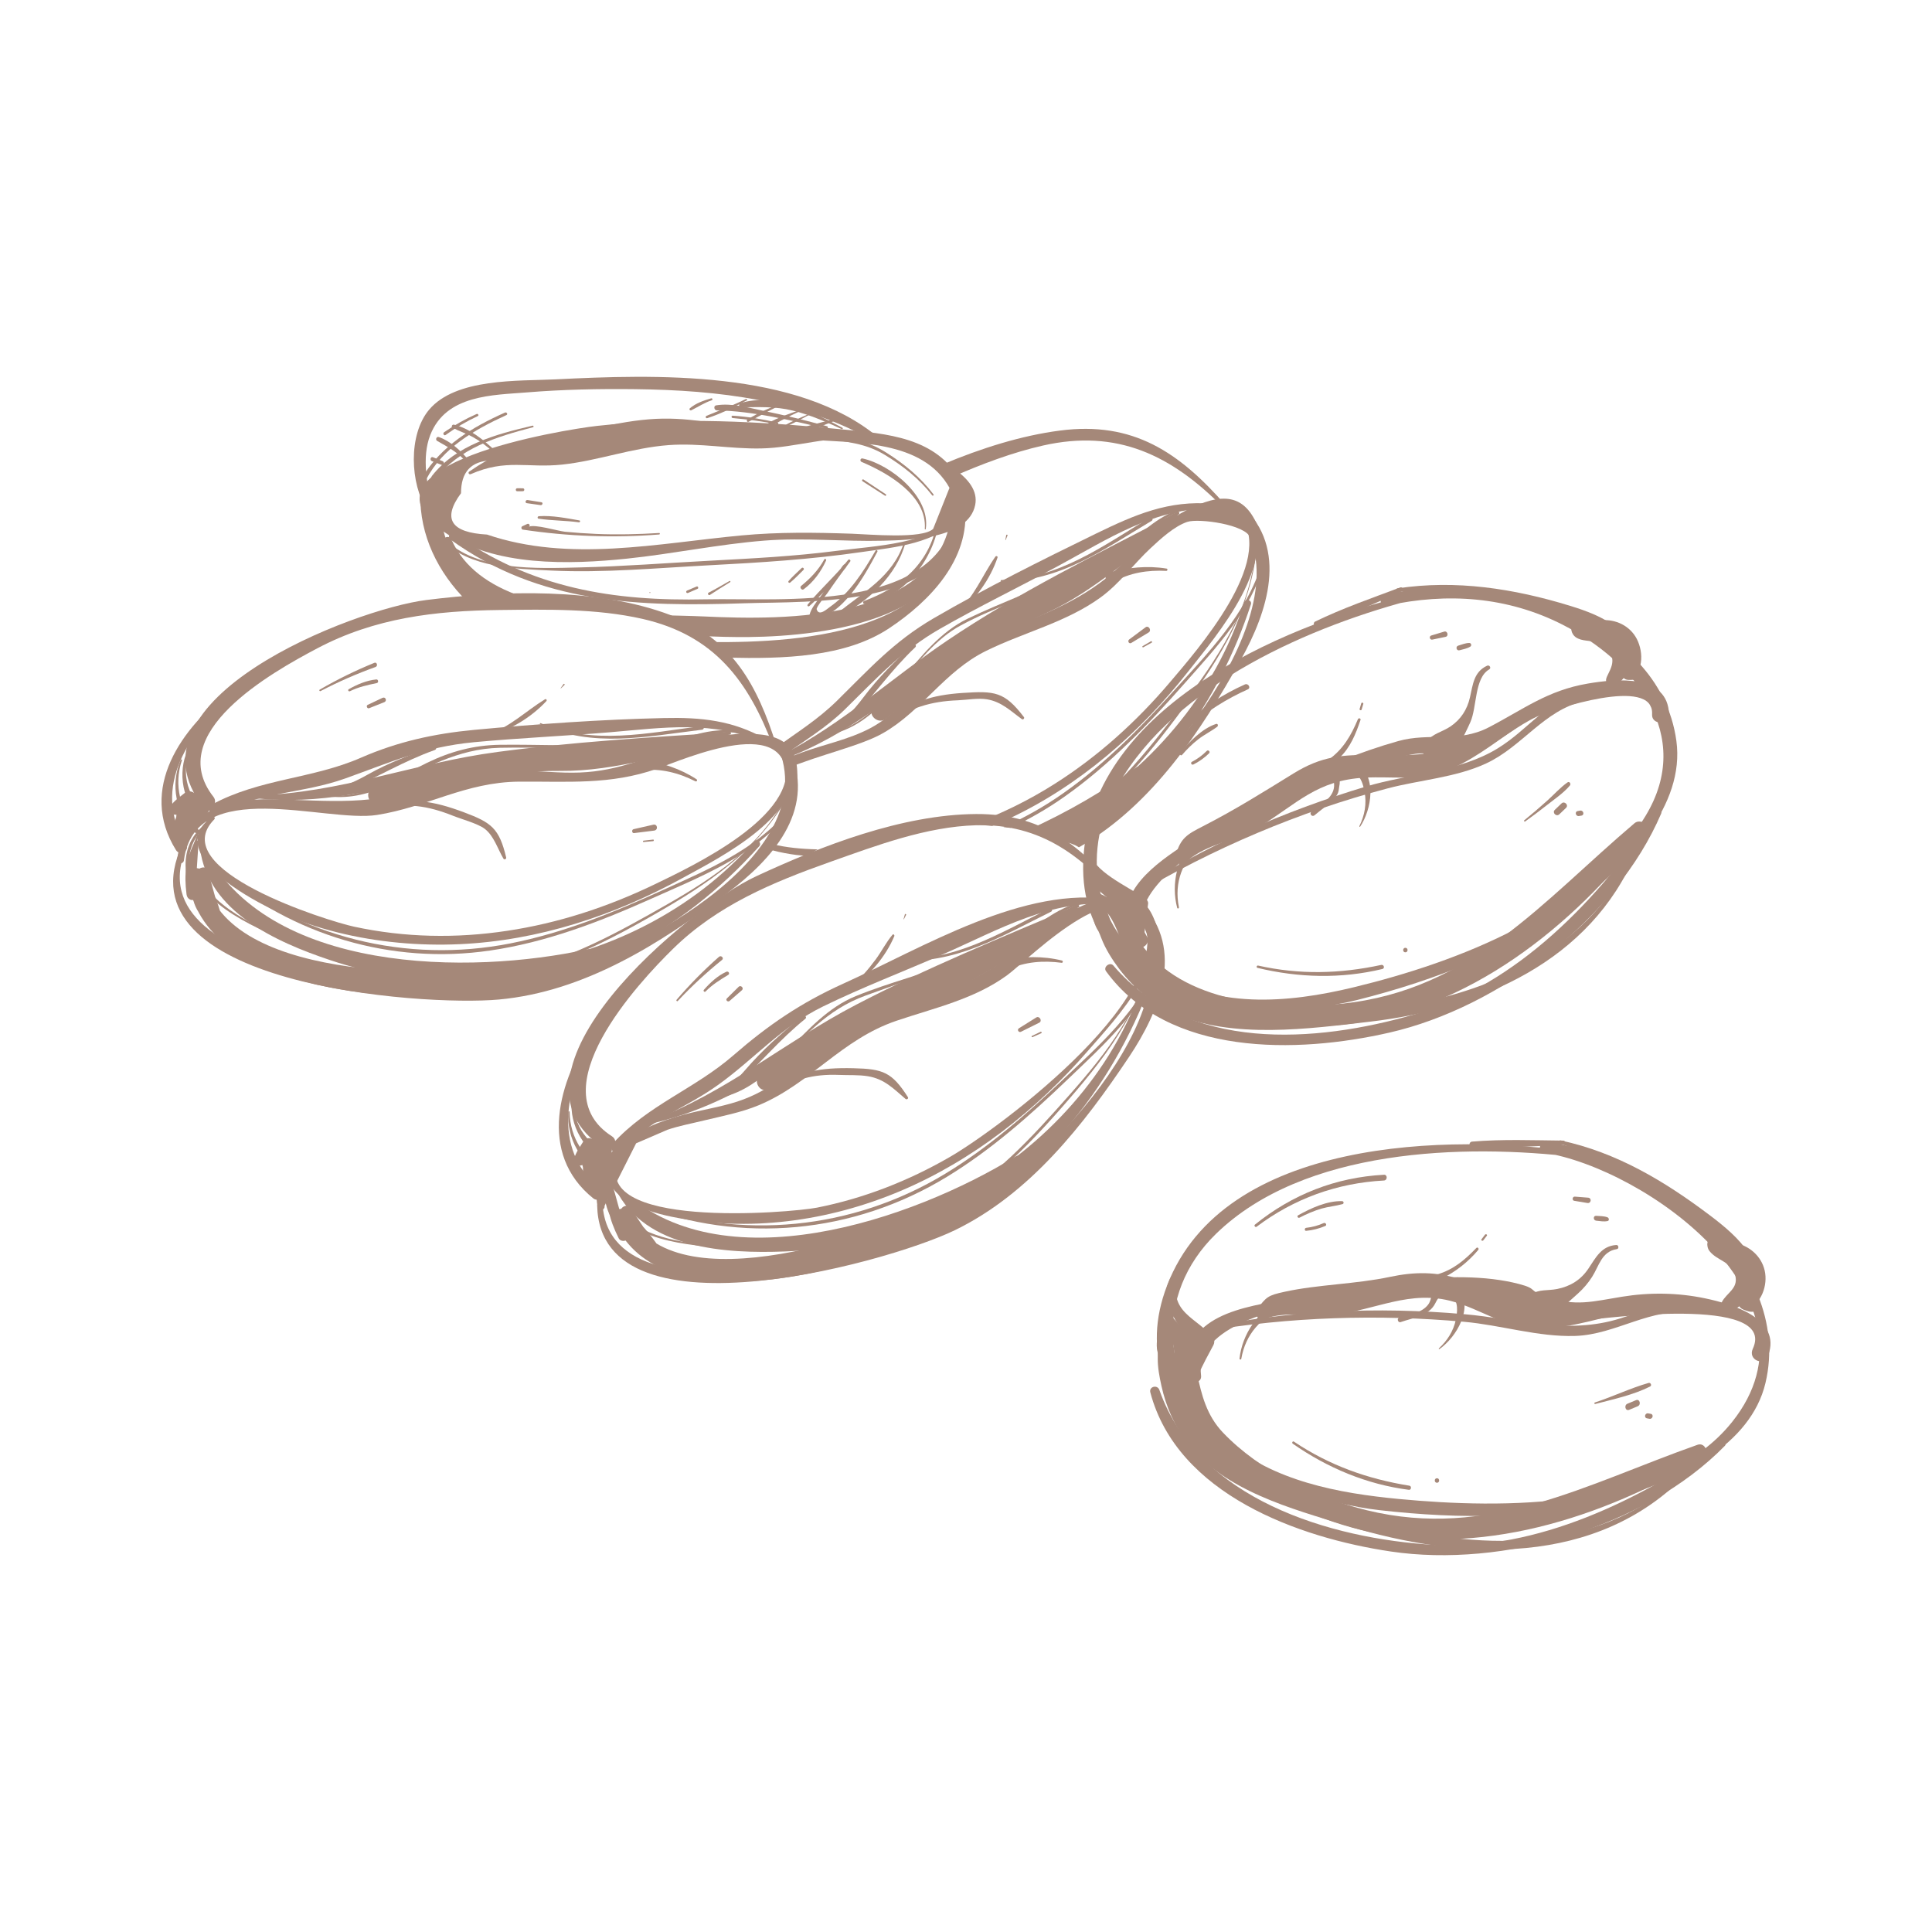 <?xml version="1.0" encoding="utf-8"?>
<!-- Generator: Adobe Illustrator 16.0.0, SVG Export Plug-In . SVG Version: 6.00 Build 0)  -->
<!DOCTYPE svg PUBLIC "-//W3C//DTD SVG 1.1//EN" "http://www.w3.org/Graphics/SVG/1.1/DTD/svg11.dtd">
<svg version="1.1" id="레이어_1" xmlns="http://www.w3.org/2000/svg" xmlns:xlink="http://www.w3.org/1999/xlink" x="0px"
	 y="0px" width="100px" height="100px" viewBox="0 0 100 100" enable-background="new 0 0 100 100" xml:space="preserve">
<g>
	<g>
		<g>
			<path fill="#A58879" d="M73.349,30.7c-6.398,1.451-16.439,5.584-17.235,13.25c-0.818,7.874,8.465,9.233,14.138,7.808
				c4.05-1.021,8.234-2.625,11.576-5.174c2.416-1.843,5.4-4.888,4.941-8.238c-0.875-6.413-9.854-8.982-15.118-7.527
				c-0.34,0.094-0.196,0.603,0.146,0.527c3.109-0.68,6.229-0.47,9.096,0.995c3.709,1.897,6.822,5.695,4.282,9.887
				c-3.045,5.022-9.695,7.564-15.105,8.873c-3.422,0.829-7.245,1.153-10.313-0.928c-3.263-2.209-3.795-6.202-1.883-9.543
				c2.989-5.231,10.005-8.255,15.549-9.669C73.587,30.914,73.517,30.663,73.349,30.7L73.349,30.7z"/>
		</g>
		<g>
			<path fill="#A58879" d="M72.479,30.405c-1.48,0.556-2.985,1.074-4.409,1.768c-0.142,0.07-0.042,0.308,0.108,0.258
				c1.501-0.501,2.939-1.188,4.384-1.825C72.675,30.556,72.596,30.361,72.479,30.405L72.479,30.405z"/>
		</g>
		<g>
			<path fill="#A58879" d="M56.161,44.015c-0.45,2.473,2.35,2.219,2.158,4.4c-0.013,0.129,0.078,0.239,0.177,0.31
				c0.126,0.085,0.249,0.17,0.374,0.256c0.304,0.21,0.689-0.2,0.499-0.499c-2.418-3.831,12.09-9.423,14.114-9.485
				c1.297-0.041,1.964,0.348,3.183-0.206c1.012-0.46,1.856-1.221,2.879-1.696c0.79-0.367,6.095-2.144,5.966-0.12
				c-0.035,0.56,0.892,0.567,0.877,0c-0.056-2.092-2.704-1.849-4.196-1.595c-2.108,0.357-3.324,1.33-5.151,2.276
				c-1.551,0.803-3.058,0.25-4.663,0.7c-3.99,1.12-8.186,3.378-11.578,5.706c-1.707,1.173-3.322,2.701-2.062,4.789
				c0.168-0.165,0.334-0.333,0.501-0.501c-0.025-0.015,0.166-1.383,0.187-1.576c0.013-0.118-0.073-0.225-0.164-0.284
				c-0.925-0.622-2.765-1.436-2.854-2.438C56.395,43.919,56.188,43.865,56.161,44.015L56.161,44.015z"/>
		</g>
		<g>
			<path fill="#A58879" d="M83.203,35.358c0.034,0.024,0.069,0.048,0.104,0.072c0.098,0.066,0.245,0.059,0.345,0
				c0.815-0.486,0.946-1.565,0.455-2.341c-0.479-0.757-1.852-1.433-2.642-0.821c-0.252,0.193-0.118,0.565,0.091,0.712
				c0.32,0.225,0.738,0.151,1.099,0.276c0.338,0.114,0.654,0.335,0.763,0.689c0.11,0.357-0.031,0.641-0.181,0.947
				C83.181,35.014,83.041,35.25,83.203,35.358L83.203,35.358z"/>
		</g>
		<g>
			<path fill="#A58879" d="M78.308,37.461c-2.467,1.405-4.377,1.716-7.156,1.63c-1.655-0.051-2.759,0.055-4.183,0.932
				c-1.639,1.009-3.004,1.871-4.719,2.751c-0.79,0.405-1.144,0.595-1.396,1.494c-0.095,0.333,0.32,0.547,0.563,0.326
				c1.007-0.917,2.619-1.094,3.784-1.807c1.918-1.173,2.958-2.409,5.445-2.536c1.41-0.074,2.663,0.166,4.037-0.298
				c1.383-0.472,2.573-1.435,3.765-2.249C78.599,37.603,78.468,37.371,78.308,37.461L78.308,37.461z"/>
		</g>
		<g>
			<path fill="#A58879" d="M56.732,46.75c1.195,0.682,1.158,2.236,1.957,3.266c0.621,0.8,1.544,1.352,2.446,1.773
				c2.606,1.217,5.731,1.539,8.564,1.225c6.284-0.698,11.742-5.073,15.484-9.961c0.269-0.352-0.282-0.696-0.578-0.446
				c-4.752,4.027-8.477,8.648-15.122,9.341c-3.427,0.358-8.338-0.006-10.469-3.164c-0.72-1.064-0.83-2.021-2.079-2.52
				C56.652,46.151,56.476,46.606,56.732,46.75L56.732,46.75z"/>
		</g>
		<g>
			<path fill="#A58879" d="M84.592,44.116c-2.229,4.837-7.02,7.122-12.05,7.97c-5.818,0.983-13.609,1.613-15.406-5.509
				c-0.087-0.339-0.582-0.256-0.596,0.081c-0.04,1.072,0.172,1.669,1.083,2.229c0.174,0.105,0.326-0.162,0.159-0.271
				c-1.507-0.981-1.242-1.295-0.779-0.061c0.212,0.56,0.576,1.132,0.941,1.615c0.732,0.965,1.711,1.779,2.817,2.28
				c2.98,1.353,7.028,0.798,10.15,0.432c5.719-0.669,11.42-3.131,13.766-8.729C84.698,44.103,84.613,44.068,84.592,44.116
				L84.592,44.116z"/>
		</g>
		<g>
			<path fill="#A58879" d="M82.657,32.404c0.575-0.013,1.122,0.247,1.395,0.768c0.295,0.563,0.042,1.017-0.112,1.567
				c-0.063,0.223,0.112,0.455,0.345,0.453c0.231-0.002,0.389,0.009,0.587-0.102c0.063-0.033,0.083-0.122,0.048-0.182
				c-0.115-0.197-0.256-0.264-0.454-0.383c0.023,0.186,0.049,0.374,0.073,0.562c0.601-0.549,0.488-1.658,0.027-2.262
				c-0.453-0.601-1.223-0.836-1.942-0.684C82.476,32.173,82.509,32.407,82.657,32.404L82.657,32.404z"/>
		</g>
		<g>
			<path fill="#A58879" d="M72.353,30.621c2.407-0.11,11.316,0.533,11.614,4.098c0.031,0.379,0.534,0.369,0.58,0
				c0.253-2.054-1.593-2.844-3.272-3.359c-2.916-0.897-5.914-1.363-8.944-0.906C72.234,30.466,72.257,30.626,72.353,30.621
				L72.353,30.621z"/>
		</g>
		<g>
			<path fill="#A58879" d="M61.021,46.963c-0.258-1.304,0.183-2.395,1.146-3.268c0.206-0.191-0.108-0.51-0.311-0.311
				c-0.925,0.916-1.253,2.367-0.925,3.604C60.946,47.048,61.032,47.022,61.021,46.963L61.021,46.963z"/>
		</g>
		<g>
			<path fill="#A58879" d="M70.402,42.786c0.595-0.895,0.884-2.603-0.191-3.304c-0.378-0.247-0.968-0.103-1.161,0.32
				c-0.138,0.298,0.024,0.601,0.002,0.906c-0.044,0.606-0.713,0.954-1.162,1.291c-0.144,0.109,0.015,0.315,0.153,0.197
				c0.348-0.3,0.778-0.571,1.071-0.93c0.218-0.263,0.166-0.398,0.227-0.698c-0.013-0.39,0.164-0.582,0.532-0.578
				c0.133,0.052,0.268,0.103,0.4,0.155c0.215,0.188,0.306,0.576,0.357,0.847c0.117,0.611,0.003,1.216-0.27,1.77
				C70.349,42.79,70.386,42.812,70.402,42.786L70.402,42.786z"/>
		</g>
		<g>
			<path fill="#A58879" d="M76.97,34.458c-0.688,0.32-0.732,0.971-0.886,1.641c-0.142,0.624-0.468,1.136-1.006,1.501
				c-0.435,0.294-0.919,0.361-1.252,0.79c-0.451,0.577,0.094,1.411,0.805,1.044c0.688-0.354,1.162-1.363,1.472-2.05
				c0.35-0.775,0.208-2.296,0.978-2.735C77.204,34.575,77.096,34.398,76.97,34.458L76.97,34.458z"/>
		</g>
		<g>
			<path fill="#A58879" d="M59.29,40.303c1.26-2.059,3.093-3.639,5.296-4.621c0.175-0.077,0.023-0.333-0.149-0.256
				c-2.258,1.005-4.049,2.66-5.268,4.805C59.123,40.311,59.242,40.381,59.29,40.303L59.29,40.303z"/>
		</g>
		<g>
			<path fill="#A58879" d="M61.184,39.073c0.256-0.298,0.534-0.571,0.844-0.812s0.665-0.411,0.977-0.646
				c0.063-0.052,0.031-0.175-0.062-0.144c-0.724,0.239-1.391,0.928-1.86,1.503C61.027,39.042,61.123,39.141,61.184,39.073
				L61.184,39.073z"/>
		</g>
		<g>
			<path fill="#A58879" d="M61.77,39.57c0.302-0.151,0.569-0.343,0.813-0.58c0.079-0.078-0.045-0.201-0.122-0.122
				c-0.229,0.23-0.482,0.416-0.77,0.565C61.6,39.482,61.679,39.614,61.77,39.57L61.77,39.57z"/>
		</g>
		<g>
			<path fill="#A58879" d="M78.942,42.519c0.384-0.274,0.759-0.558,1.129-0.849c0.4-0.313,0.86-0.626,1.188-1.013
				c0.068-0.083-0.022-0.232-0.124-0.162c-0.383,0.271-0.707,0.639-1.057,0.953c-0.385,0.346-0.781,0.683-1.183,1.011
				C78.861,42.484,78.907,42.545,78.942,42.519L78.942,42.519z"/>
		</g>
		<g>
			<path fill="#A58879" d="M80.709,42.149c0.116-0.111,0.232-0.221,0.348-0.332c0.153-0.147-0.081-0.379-0.233-0.232
				c-0.114,0.11-0.23,0.221-0.347,0.332C80.324,42.064,80.556,42.296,80.709,42.149L80.709,42.149z"/>
		</g>
		<g>
			<path fill="#A58879" d="M81.729,42.237c0.044-0.007,0.086-0.015,0.131-0.022c0.167-0.032,0.098-0.288-0.07-0.258
				c-0.044,0.007-0.088,0.015-0.133,0.024C81.49,42.013,81.562,42.269,81.729,42.237L81.729,42.237z"/>
		</g>
		<g>
			<path fill="#A58879" d="M65.089,50.098c2.133,0.514,4.324,0.573,6.464,0.057c0.137-0.032,0.08-0.239-0.059-0.211
				c-2.153,0.462-4.216,0.514-6.373,0.034C65.044,49.96,65.011,50.078,65.089,50.098L65.089,50.098z"/>
		</g>
		<g>
			<path fill="#A58879" d="M72.741,49.292c0.152,0,0.152-0.234,0-0.234C72.592,49.057,72.59,49.292,72.741,49.292L72.741,49.292z"/>
		</g>
		<g>
			<path fill="#A58879" d="M74.141,33.105c0.229-0.048,0.455-0.096,0.682-0.142c0.177-0.037,0.102-0.326-0.073-0.271
				c-0.223,0.066-0.444,0.133-0.665,0.201C73.947,32.936,74.005,33.135,74.141,33.105L74.141,33.105z"/>
		</g>
		<g>
			<path fill="#A58879" d="M75.544,33.658c0.19-0.052,0.388-0.085,0.557-0.188c0.085-0.052,0.052-0.191-0.052-0.19
				c-0.198,0.002-0.381,0.08-0.572,0.138C75.323,33.466,75.386,33.702,75.544,33.658L75.544,33.658z"/>
		</g>
		<g>
			<path fill="#A58879" d="M70.284,37.228c-0.352,0.843-0.77,1.571-1.536,2.104c-0.541,0.379-1.208,0.639-1.674,1.108
				c-0.166,0.169,0.042,0.395,0.237,0.31c0.694-0.31,1.462-0.995,2.017-1.521c0.565-0.538,0.848-1.238,1.091-1.963
				C70.45,37.176,70.317,37.146,70.284,37.228L70.284,37.228z"/>
		</g>
		<g>
			<path fill="#A58879" d="M70.457,36.408c-0.027,0.094-0.055,0.19-0.083,0.286c-0.02,0.068,0.087,0.096,0.105,0.029
				c0.027-0.096,0.055-0.191,0.085-0.287C70.584,36.369,70.478,36.34,70.457,36.408L70.457,36.408z"/>
		</g>
		<g>
			<path fill="#A58879" d="M85.807,42.007c-3.073,4.522-7.212,8.937-12.585,10.495c-5.137,1.492-11.753,1.971-15.593-2.524
				c-0.177-0.208-0.545,0.07-0.381,0.293c3.225,4.43,9.894,4.27,14.672,3.176c5.689-1.303,11.72-5.873,14.063-11.339
				C86.033,41.99,85.883,41.896,85.807,42.007L85.807,42.007z"/>
		</g>
		<g>
			<path fill="#A58879" d="M58.712,46.348c4.001-2.413,8.589-4.354,13.108-5.54c1.657-0.438,3.525-0.56,5.097-1.29
				c1.884-0.873,2.989-2.755,5.089-3.238c0.265-0.061,0.152-0.468-0.112-0.409c-1.945,0.453-2.721,1.842-4.36,2.856
				c-1.996,1.236-4.621,1.321-6.825,1.982c-4.197,1.258-8.417,3.085-12.083,5.488C58.531,46.26,58.616,46.406,58.712,46.348
				L58.712,46.348z"/>
		</g>
	</g>
	<g>
		<g>
			<path fill="#A58879" d="M81.65,59.634c-6.646-0.975-18.305-0.731-21.24,6.899c-2.694,6.999,5.43,10.999,10.997,11.633
				c4.143,0.472,8.589,0.501,12.611-0.726c2.875-0.873,6.596-2.626,7.362-5.855c1.499-6.312-5.974-11.914-11.407-12.463
				c-0.304-0.031-0.377,0.489-0.071,0.537c5.282,0.822,14.809,7.607,9.754,13.938c-3.674,4.603-11.966,4.492-17.239,3.991
				c-3.133-0.298-6.504-0.917-8.968-3.035c-3.37-2.896-3.752-7.529-0.512-10.687c4.545-4.424,12.81-4.673,18.678-3.971
				C81.763,59.912,81.798,59.656,81.65,59.634L81.65,59.634z"/>
		</g>
		<g>
			<path fill="#A58879" d="M80.911,59.037c-1.568-0.015-3.149-0.079-4.715,0.052c-0.179,0.015-0.183,0.272,0,0.281
				c1.569,0.078,3.147-0.042,4.715-0.112C81.054,59.251,81.056,59.041,80.911,59.037L80.911,59.037z"/>
		</g>
		<g>
			<path fill="#A58879" d="M60.778,65.833c-1.442,2.026,1.393,2.914,0.453,4.818c-0.055,0.11-0.075,0.251,0,0.361
				c0.085,0.125,0.17,0.25,0.253,0.376c0.18,0.265,0.732,0.206,0.683-0.187c-0.599-4.61,13.985-4.728,16.617-3.781
				c1.468,0.528,1.864,1.002,3.442,0.894c0.518-0.035,9.797-1.306,8.498,1.501c-0.265,0.573,0.586,0.936,0.802,0.335
				c0.687-1.915-1.866-2.655-3.28-2.95c-1.417-0.295-2.866-0.313-4.294-0.081c-1.505,0.243-2.409,0.526-3.934-0.004
				c-0.954-0.331-0.405-0.397-1.389-0.655c-3.473-0.91-8.356,0.163-11.847,0.766c-2.421,0.42-5.683,0.84-5.349,3.977
				c0.228-0.061,0.454-0.123,0.683-0.186c-0.044-0.056,0.586-1.193,0.691-1.396c0.051-0.1,0.069-0.235,0-0.333
				c-0.775-1.112-2.455-1.291-1.802-3.358C61.053,65.785,60.855,65.723,60.778,65.833L60.778,65.833z"/>
		</g>
		<g>
			<path fill="#A58879" d="M89.119,67.521c0.676,0.908,1.678-0.682,1.709-1.312c0.052-1.027-1.022-2.437-2.139-2.204
				c-0.368,0.075-0.394,0.514-0.2,0.757c0.396,0.501,1.158,0.545,1.331,1.271c0.16,0.672-0.455,0.881-0.701,1.37
				C89.101,67.438,89.093,67.487,89.119,67.521L89.119,67.521z"/>
		</g>
		<g>
			<path fill="#A58879" d="M83.788,67.729c-3.201,0.468-5.256-0.562-8.222-1.518c-1.23-0.396-2.349-0.389-3.617-0.121
				c-1.796,0.381-3.725,0.392-5.455,0.771c-0.875,0.191-0.939,0.256-1.444,0.925c-0.172,0.228,0.116,0.597,0.379,0.495
				c1.17-0.455,2.382-0.108,3.592-0.234c2.193-0.223,3.958-1.326,6.224-0.668c1.391,0.403,2.49,1.225,3.98,1.352
				c1.567,0.135,3.139-0.385,4.64-0.731C84.045,67.959,83.964,67.703,83.788,67.729L83.788,67.729z"/>
		</g>
		<g>
			<path fill="#A58879" d="M60.307,68.547c0.779,1.069,0.326,2.72,0.725,3.946c0.39,1.201,1.326,2.185,2.245,2.999
				c2.025,1.798,4.563,3.058,7.187,3.702c6.021,1.477,12.51-0.63,17.686-3.739c0.344-0.21,0.121-0.814-0.284-0.674
				c-5.752,2.029-10.804,4.936-17.119,3.389c-2.642-0.645-5.526-2.012-7.439-4.012c-1.733-1.809-0.989-4.286-2.581-5.935
				C60.521,68.014,60.127,68.298,60.307,68.547L60.307,68.547z"/>
		</g>
		<g>
			<path fill="#A58879" d="M87.251,76.207c-4.268,4.125-10.327,4.114-15.74,2.67c-5.444-1.451-11.585-3.551-10.741-10.347
				c0.036-0.291-0.448-0.422-0.565-0.153c-0.432,0.996-0.507,1.604,0.171,2.496c0.12,0.154,0.389,0.007,0.271-0.159
				c-0.759-1.053-0.697-2.216-0.722-0.412c-0.006,0.472,0.087,0.958,0.188,1.418c0.236,1.077,0.68,2.102,1.356,2.98
				c1.902,2.468,5.389,3.393,8.23,4.266c5.984,1.838,12.954,2.147,17.619-2.693C87.358,76.229,87.294,76.166,87.251,76.207
				L87.251,76.207z"/>
		</g>
		<g>
			<path fill="#A58879" d="M89.702,64.588c0.579,0.216,1.016,0.723,1.016,1.357c0,0.575-0.386,0.887-0.7,1.313
				c-0.149,0.203,0.021,0.453,0.214,0.525c0.195,0.073,0.32,0.134,0.528,0.108c0.09-0.011,0.144-0.075,0.127-0.17
				c-0.037-0.223-0.171-0.36-0.308-0.537c-0.053,0.198-0.104,0.397-0.158,0.599c0.75-0.301,1.092-1.255,0.919-2.019
				c-0.173-0.761-0.813-1.303-1.567-1.434C89.604,64.305,89.54,64.529,89.702,64.588L89.702,64.588z"/>
		</g>
		<g>
			<path fill="#A58879" d="M80.736,59.195c1.823,0.593,3.479,1.511,5.047,2.608c1.696,1.186,5.028,2.902,4.278,5.44
				c-0.09,0.313,0.374,0.516,0.53,0.225c1.066-1.981-0.605-3.444-2.104-4.575c-2.341-1.765-4.814-3.247-7.707-3.864
				C80.674,59.008,80.63,59.162,80.736,59.195L80.736,59.195z"/>
		</g>
		<g>
			<path fill="#A58879" d="M64.248,70.337c0.22-1.284,1.026-2.178,2.222-2.632c0.295-0.111,0.127-0.525-0.168-0.398
				c-1.182,0.505-2.011,1.761-2.146,3.018C64.151,70.375,64.239,70.389,64.248,70.337L64.248,70.337z"/>
		</g>
		<g>
			<path fill="#A58879" d="M74.504,69.83c0.886-0.624,1.786-2.137,1-3.179c-0.271-0.361-0.886-0.401-1.197-0.072
				c-0.262,0.274-0.162,0.646-0.385,0.945c-0.328,0.438-0.977,0.522-1.486,0.667c-0.155,0.042-0.083,0.294,0.066,0.239
				c0.639-0.225,1.472-0.317,1.792-0.98c0.162-0.333,0.399-0.645,0.829-0.364c0.387,0.25,0.308,0.858,0.231,1.221
				c-0.125,0.59-0.44,1.081-0.878,1.486C74.456,69.812,74.483,69.845,74.504,69.83L74.504,69.83z"/>
		</g>
		<g>
			<path fill="#A58879" d="M83.659,64.441c-0.768,0.049-1.057,0.645-1.447,1.227c-0.389,0.58-0.932,0.913-1.613,1.05
				c-0.511,0.1-0.912-0.004-1.378,0.287c-0.521,0.324-0.355,1.297,0.337,1.237c0.814-0.067,1.527-0.757,2.12-1.293
				c0.274-0.246,0.53-0.545,0.729-0.859c0.361-0.565,0.493-1.317,1.282-1.436C83.811,64.636,83.783,64.432,83.659,64.441
				L83.659,64.441z"/>
		</g>
		<g>
			<path fill="#A58879" d="M65.039,63.498c1.934-1.459,4.173-2.266,6.594-2.395c0.189-0.011,0.191-0.31,0-0.298
				c-2.492,0.134-4.739,1.013-6.679,2.582C64.892,63.436,64.975,63.546,65.039,63.498L65.039,63.498z"/>
		</g>
		<g>
			<path fill="#A58879" d="M67.264,63.026c0.368-0.193,0.748-0.355,1.147-0.472c0.355-0.1,0.724-0.131,1.077-0.229
				c0.087-0.023,0.068-0.15-0.021-0.154c-0.773-0.022-1.611,0.361-2.276,0.733C67.112,62.949,67.183,63.067,67.264,63.026
				L67.264,63.026z"/>
		</g>
		<g>
			<path fill="#A58879" d="M67.609,63.708c0.347-0.033,0.671-0.118,0.989-0.252c0.102-0.043,0.015-0.194-0.086-0.149
				c-0.291,0.129-0.586,0.21-0.903,0.245C67.513,63.561,67.511,63.717,67.609,63.708L67.609,63.708z"/>
		</g>
		<g>
			<path fill="#A58879" d="M82.571,72.67c0.936-0.244,1.971-0.468,2.838-0.904c0.105-0.051,0.031-0.215-0.077-0.186
				c-0.941,0.269-1.85,0.709-2.783,1.013C82.503,72.607,82.521,72.682,82.571,72.67L82.571,72.67z"/>
		</g>
		<g>
			<path fill="#A58879" d="M84.324,72.973c0.147-0.063,0.295-0.122,0.444-0.185c0.191-0.079,0.106-0.397-0.089-0.316
				c-0.147,0.063-0.296,0.123-0.443,0.184C84.045,72.736,84.129,73.054,84.324,72.973L84.324,72.973z"/>
		</g>
		<g>
			<path fill="#A58879" d="M85.243,73.412c0.043,0.01,0.087,0.017,0.131,0.024c0.168,0.033,0.239-0.223,0.07-0.256
				c-0.044-0.008-0.087-0.017-0.131-0.024C85.146,73.123,85.076,73.379,85.243,73.412L85.243,73.412z"/>
		</g>
		<g>
			<path fill="#A58879" d="M66.914,74.726c1.795,1.253,3.829,2.107,6.01,2.387c0.121,0.019,0.152-0.191,0.029-0.213
				c-2.174-0.351-4.141-1.05-5.977-2.28C66.91,74.571,66.848,74.682,66.914,74.726L66.914,74.726z"/>
		</g>
		<g>
			<path fill="#A58879" d="M74.377,76.748c0.15,0,0.15-0.235,0-0.235C74.226,76.513,74.226,76.748,74.377,76.748L74.377,76.748z"/>
		</g>
		<g>
			<path fill="#A58879" d="M81.479,62.153c0.227,0.039,0.453,0.075,0.682,0.114c0.201,0.033,0.241-0.262,0.037-0.276
				c-0.23-0.019-0.461-0.037-0.689-0.054C81.387,61.929,81.355,62.133,81.479,62.153L81.479,62.153z"/>
		</g>
		<g>
			<path fill="#A58879" d="M82.615,63.182c0.199,0.021,0.391,0.059,0.588,0.021c0.106-0.019,0.083-0.164,0-0.195
				c-0.188-0.069-0.391-0.063-0.588-0.077C82.453,62.92,82.459,63.165,82.615,63.182L82.615,63.182z"/>
		</g>
		<g>
			<path fill="#A58879" d="M76.414,64.596c-0.588,0.611-1.181,1.12-2.012,1.363c-0.694,0.202-1.449,0.202-2.122,0.47
				c-0.188,0.073-0.188,0.405,0.052,0.385c1.642-0.146,3.135-0.866,4.182-2.118C76.57,64.629,76.479,64.529,76.414,64.596
				L76.414,64.596z"/>
		</g>
		<g>
			<path fill="#A58879" d="M76.863,63.907c-0.061,0.079-0.12,0.158-0.181,0.237c-0.042,0.055,0.052,0.11,0.094,0.055
				c0.061-0.079,0.122-0.156,0.183-0.237C77.001,63.907,76.905,63.852,76.863,63.907L76.863,63.907z"/>
		</g>
		<g>
			<path fill="#A58879" d="M89.163,74.667c-4.295,2.962-9.585,5.606-14.908,5.297c-5.411-0.316-12.261-2.354-14.246-8.021
				c-0.102-0.291-0.549-0.177-0.468,0.129c1.394,5.27,7.673,7.528,12.458,8.235c5.763,0.854,13.121-1.223,17.285-5.478
				C89.363,74.748,89.261,74.601,89.163,74.667L89.163,74.667z"/>
		</g>
		<g>
			<path fill="#A58879" d="M62.329,68.917c4.349-0.758,9.061-0.899,13.457-0.501c1.895,0.169,3.829,0.792,5.742,0.732
				c2.126-0.066,3.937-1.51,6.115-1.193c0.265,0.041,0.381-0.368,0.112-0.407c-1.518-0.217-2.426,0.23-3.879,0.689
				c-2.746,0.869-5.338,0.025-8.091-0.216c-4.454-0.393-9.127-0.204-13.503,0.729C62.175,68.773,62.221,68.935,62.329,68.917
				L62.329,68.917z"/>
		</g>
	</g>
	<g>
		<g>
			<path fill="#A58879" d="M9.521,44.527c0.569-4.413,7.327-1.925,9.992-2.345c2.593-0.405,4.581-1.702,7.356-1.724
				c2.529-0.019,4.708,0.179,7.126-0.663c1.383-0.479,7.167-3.072,6.669,0.878c-0.046,0.363,0.53,0.363,0.571,0
				c0.241-2.155-0.768-2.729-2.774-2.691c-1.028,0.019-1.978,0.247-2.952,0.557c-1.921,0.611-3.43,1.37-5.511,1.447
				c-1.042,0.039-2.089-0.092-3.129-0.096c-1.617-0.007-3.035,0.144-4.561,0.722c-3.044,1.149-5.179,0.814-8.259,0.755
				c-2.205-0.042-4.672,0.641-4.875,3.159C9.156,44.753,9.493,44.742,9.521,44.527L9.521,44.527z"/>
		</g>
		<g>
			<path fill="#A58879" d="M9.443,43.703c-3.429,7.287,12.421,8.394,16.374,8.033c4.444-0.407,8.349-2.889,11.834-5.515
				c2.311-1.741,4.523-4.194,3.302-7.253c-0.125-0.311-0.625-0.195-0.518,0.142c1.818,5.813-9.036,11.075-13.502,11.859
				C23.25,51.618,6.66,50.667,9.668,43.834C9.734,43.685,9.515,43.55,9.443,43.703L9.443,43.703z"/>
		</g>
		<g>
			<path fill="#A58879" d="M10.988,42.274c-1.543,1.066-0.472,2.476,0.728,3.367c3.352,2.497,7.966,3.413,12.059,3.23
				c4.082-0.181,8.021-1.478,11.583-3.44c1.962-1.08,6.384-3.275,5.675-6.152c-0.063-0.25-0.446-0.144-0.385,0.105
				c0.709,2.849-4.743,5.417-6.824,6.419c-2.405,1.152-4.934,1.981-7.575,2.376c-2.65,0.401-5.301,0.35-7.929-0.216
				c-1.357-0.293-9.824-2.93-7.228-5.553C11.16,42.344,11.071,42.219,10.988,42.274L10.988,42.274z"/>
		</g>
		<g>
			<path fill="#A58879" d="M40.192,38.609c-0.987-3.146-2.291-5.566-5.513-6.782c-3.776-1.422-8.691-1.263-12.618-0.77
				c-3.774,0.474-15.886,5.176-11.539,10.71c0.294,0.377,0.818-0.153,0.525-0.525c-2.586-3.29,2.989-6.426,5.375-7.684
				c2.982-1.577,6.111-1.947,9.439-1.984c2.446-0.027,4.995-0.084,7.393,0.459c3.724,0.847,5.485,3.216,6.771,6.621
				C40.065,38.758,40.228,38.716,40.192,38.609L40.192,38.609z"/>
		</g>
		<g>
			<path fill="#A58879" d="M39.62,38.248c-1.684-0.961-3.337-1.127-5.262-1.082c-3.269,0.076-6.572,0.308-9.826,0.613
				c-2.057,0.195-3.943,0.608-5.842,1.437c-2.531,1.108-5.251,1.083-7.725,2.429c-0.333,0.182-0.037,0.691,0.296,0.51
				c2.187-1.193,4.362-1.057,6.609-1.862c2.341-0.838,4.089-1.633,6.662-1.876c2.35-0.221,4.715-0.321,7.069-0.518
				c2.676-0.225,5.369-0.646,7.896,0.558C39.636,38.524,39.756,38.325,39.62,38.248L39.62,38.248z"/>
		</g>
		<g>
			<path fill="#A58879" d="M11.996,35.713c-2.589,1.908-4.866,5.121-2.886,8.289c0.206,0.328,0.733,0.022,0.523-0.306
				c-1.87-2.934,0.205-5.919,2.508-7.791C12.248,35.818,12.106,35.632,11.996,35.713L11.996,35.713z"/>
		</g>
		<g>
			<path fill="#A58879" d="M25.237,38.093c1.129-0.269,2.252-0.952,3.044-1.805c0.044-0.048-0.013-0.131-0.074-0.092
				c-1.017,0.626-1.821,1.452-2.987,1.831C25.176,38.042,25.194,38.104,25.237,38.093L25.237,38.093z"/>
		</g>
		<g>
			<path fill="#A58879" d="M29.033,35.629c0.061-0.059,0.124-0.118,0.184-0.175c0.035-0.035-0.024-0.086-0.053-0.042
				c-0.048,0.07-0.096,0.136-0.146,0.206C29.013,35.625,29.025,35.634,29.033,35.629L29.033,35.629z"/>
		</g>
		<g>
			<path fill="#A58879" d="M19.621,41.847c1.457-0.294,2.492-0.155,3.833,0.379c0.442,0.177,1.28,0.402,1.636,0.674
				c0.475,0.365,0.67,1.037,0.967,1.542c0.046,0.076,0.162,0.024,0.142-0.061c-0.359-1.503-0.757-1.802-2.177-2.334
				c-1.626-0.609-2.763-0.783-4.44-0.352C19.483,41.722,19.523,41.867,19.621,41.847L19.621,41.847z"/>
		</g>
		<g>
			<path fill="#A58879" d="M36.052,40.334c-0.841-0.551-1.762-0.838-2.75-1.009c-0.426-0.074-0.448,0.584-0.074,0.543
				c0.972-0.105,1.897,0.133,2.763,0.571C36.061,40.475,36.118,40.377,36.052,40.334L36.052,40.334z"/>
		</g>
		<g>
			<path fill="#A58879" d="M16.593,35.769c0.921-0.48,1.867-0.895,2.844-1.245c0.138-0.049,0.073-0.272-0.059-0.217
				c-0.975,0.398-1.917,0.858-2.827,1.387C16.501,35.721,16.543,35.794,16.593,35.769L16.593,35.769z"/>
		</g>
		<g>
			<path fill="#A58879" d="M18.114,35.776c0.451-0.221,0.901-0.318,1.389-0.42c0.104-0.022,0.083-0.197-0.025-0.188
				c-0.501,0.048-0.991,0.258-1.424,0.504C17.983,35.711,18.044,35.813,18.114,35.776L18.114,35.776z"/>
		</g>
		<g>
			<path fill="#A58879" d="M19.105,36.657c0.261-0.105,0.523-0.21,0.786-0.313c0.16-0.066,0.066-0.298-0.094-0.223
				c-0.256,0.12-0.51,0.241-0.766,0.363C18.936,36.527,19.004,36.697,19.105,36.657L19.105,36.657z"/>
		</g>
		<g>
			<path fill="#A58879" d="M32.821,43.121c0.345-0.042,0.689-0.084,1.035-0.129c0.225-0.027,0.179-0.357-0.042-0.306
				c-0.34,0.078-0.68,0.155-1.02,0.232C32.682,42.944,32.704,43.138,32.821,43.121L32.821,43.121z"/>
		</g>
		<g>
			<path fill="#A58879" d="M33.312,43.582c0.164-0.015,0.328-0.029,0.492-0.044c0.051-0.005,0.051-0.088,0-0.081
				c-0.164,0.019-0.328,0.037-0.492,0.055C33.267,43.516,33.267,43.585,33.312,43.582L33.312,43.582z"/>
		</g>
		<g>
			<path fill="#A58879" d="M10.215,43.199c-1.221,2.711,1.902,4.306,3.914,5.205c3.205,1.431,6.702,2.444,10.242,2.289
				c3.514-0.15,6.588-1.69,9.583-3.409c2.667-1.53,5.216-3.212,6.758-5.953c0.02-0.039-0.041-0.074-0.061-0.035
				c-1.326,2.54-3.719,4.146-6.146,5.53c-2.452,1.396-4.988,2.823-7.776,3.397c-2.984,0.613-6.071,0.23-8.962-0.645
				c-2.505-0.759-8.953-2.648-7.467-6.345C10.318,43.186,10.237,43.151,10.215,43.199L10.215,43.199z"/>
		</g>
		<g>
			<path fill="#A58879" d="M11.228,45.084c3.921,3.326,9.038,4.864,14.14,4.115c2.884-0.42,5.632-1.47,8.281-2.654
				c2.54-1.137,5.365-2.223,7.159-4.444c0.044-0.055-0.031-0.133-0.078-0.079c-1.667,1.98-4.089,2.985-6.391,4.035
				c-2.545,1.16-5.164,2.232-7.92,2.773c-5.383,1.063-10.896-0.32-15.145-3.79C11.243,45.015,11.196,45.059,11.228,45.084
				L11.228,45.084z"/>
		</g>
		<g>
			<path fill="#A58879" d="M10.559,42.709c-1.462,1.175-1.059,3.254-0.033,4.543c1.468,1.846,3.444,3.197,5.87,3.161
				c0.157-0.004,0.157-0.247,0-0.243c-1.88,0.033-3.468-0.765-4.796-2.056c-1.389-1.351-2.748-3.688-0.974-5.34
				C10.67,42.733,10.605,42.672,10.559,42.709L10.559,42.709z"/>
		</g>
		<g>
			<path fill="#A58879" d="M9.625,39.043c-0.442,1.19-0.088,2.818,1.079,3.481c0.12,0.068,0.258-0.098,0.149-0.195
				c-0.954-0.862-1.492-1.948-1.105-3.252C9.773,39,9.655,38.97,9.625,39.043L9.625,39.043z"/>
		</g>
		<g>
			<path fill="#A58879" d="M9.349,39.331c-0.536,1.285-0.262,2.77,0.737,3.757c0.108,0.106,0.272-0.059,0.167-0.169
				c-0.941-0.965-1.265-2.28-0.838-3.568C9.43,39.307,9.366,39.292,9.349,39.331L9.349,39.331z"/>
		</g>
		<g>
			<path fill="#A58879" d="M14.167,41.217c1.28,0.118,2.586,0.225,3.794-0.302c1.538-0.67,2.943-1.525,4.547-2.096
				c0.118-0.041,0.066-0.23-0.053-0.188c-1.177,0.417-2.33,0.844-3.42,1.46c-1.625,0.923-3.009,1.144-4.868,1.063
				C14.127,41.15,14.127,41.213,14.167,41.217L14.167,41.217z"/>
		</g>
		<g>
			<path fill="#A58879" d="M16.795,41.195c1.166,0.184,2.196-0.059,3.273-0.538c1.967-0.875,3.568-1.897,5.806-1.952
				c1.991-0.048,3.958,0.114,5.955-0.026c1.985-0.136,3.977-0.354,5.944-0.652c0.094-0.015,0.072-0.175-0.022-0.166
				c-1.974,0.207-3.938,0.498-5.921,0.641c-1.995,0.146-3.962,0.021-5.955,0.048c-1.354,0.019-2.557,0.345-3.769,0.932
				c-1.704,0.829-3.324,1.925-5.302,1.661C16.773,41.14,16.766,41.189,16.795,41.195L16.795,41.195z"/>
		</g>
		<g>
			<path fill="#A58879" d="M38.177,37.824c-1.453-0.169-2.656,0.328-4.006,0.799c-1.897,0.667-3.801,0.687-5.787,0.63
				c-2.606-0.077-5.306-0.029-7.351,1.803c-0.101,0.09,0.046,0.234,0.147,0.146c2.503-2.221,5.846-1.702,8.923-1.724
				c1.242-0.009,2.432-0.134,3.619-0.508c1.503-0.475,2.824-1.19,4.454-1.046C38.242,37.927,38.238,37.832,38.177,37.824
				L38.177,37.824z"/>
		</g>
		<g>
			<path fill="#A58879" d="M27.961,37.493c2.731,1.238,5.509,0.628,8.38,0.276c0.12-0.015,0.12-0.207,0-0.191
				c-2.833,0.364-5.618,1.003-8.354-0.147C27.952,37.414,27.924,37.474,27.961,37.493L27.961,37.493z"/>
		</g>
		<g>
			<path fill="#A58879" d="M13.175,41.313c3.462,0.367,6.141-0.429,9.485-1.068c3.921-0.748,7.953-0.768,11.898-1.337
				c1.17-0.169,2.901-0.708,0.625-0.549c-2.29,0.158-4.432,0.751-6.758,0.773c-3.144,0.03-6,0.873-9.06,1.634
				c-0.542,0.134-0.311,0.978,0.229,0.834c3.185-0.84,6.109-1.729,9.419-1.698c2.886,0.026,5.709-0.959,8.537-1.474
				c0.288-0.051,0.223-0.53-0.07-0.512c-3.91,0.25-7.815,0.486-11.707,1.002c-4.341,0.571-8.163,2.144-12.598,2.256
				C13.083,41.176,13.086,41.303,13.175,41.313L13.175,41.313z"/>
		</g>
		<g>
			<path fill="#A58879" d="M9.445,41.173c-0.328,0.571-0.409,1.21-0.239,1.845c0.042,0.159,0.227,0.225,0.368,0.147
				c0.536-0.291,0.951-0.696,1.256-1.223c0.182-0.313-0.217-0.571-0.472-0.365c-0.486,0.391-0.882,0.862-1.191,1.404
				c-0.173,0.302,0.261,0.668,0.495,0.383c0.308-0.377,0.593-0.773,0.838-1.193c0.164-0.284,0.462-0.714,0.239-1.048
				c-0.56-0.846-1.472,0.961-1.658,1.315c0.212,0.09,0.424,0.179,0.635,0.269c0.146-0.44,0.288-0.88,0.424-1.323
				c0.11-0.359-0.332-0.543-0.582-0.337c-0.252,0.207-0.554,0.398-0.729,0.678c-0.131,0.208,0.088,0.52,0.332,0.431
				c0.339-0.12,0.61-0.398,0.89-0.619c-0.193-0.112-0.387-0.225-0.58-0.339c-0.147,0.44-0.286,0.88-0.424,1.323
				c-0.116,0.372,0.457,0.624,0.636,0.269c0.122-0.239,0.252-0.475,0.398-0.7c0.061-0.1,0.18-0.227,0.226-0.333
				c0.118-0.084,0.105-0.156-0.041-0.215c-0.09-0.151-0.147-0.147-0.177,0.007c-0.158,0.146-0.271,0.499-0.389,0.685
				c-0.151,0.238-0.313,0.464-0.486,0.686c0.166,0.127,0.332,0.254,0.495,0.383c0.278-0.504,0.632-0.932,1.074-1.298
				c-0.158-0.122-0.315-0.243-0.471-0.365c-0.245,0.437-0.579,0.812-0.993,1.096c0.123,0.05,0.247,0.1,0.368,0.149
				C9.497,42.37,9.5,41.843,9.729,41.338C9.813,41.15,9.552,40.987,9.445,41.173L9.445,41.173z"/>
		</g>
		<g>
			<path fill="#A58879" d="M10.082,43.545c-0.471,0.997-0.562,1.658-0.427,2.748c0.033,0.27,0.3,0.384,0.512,0.214
				c0.648-0.524,0.582-0.447,0.674-1.289c0.042-0.405-0.536-0.416-0.659-0.088c-0.431,1.129-0.241,1.882,0.634,2.713
				c0.283,0.269,0.764,0.002,0.659-0.386c-0.23-0.854-0.521-1.554-0.95-2.32c-0.199-0.354-0.844-0.219-0.803,0.217
				c0.542,5.697,9.738,6.456,14.108,6.188c6.062-0.376,11.462-3.266,15.464-7.736c0.157-0.175-0.103-0.433-0.256-0.258
				c-3.163,3.608-7.666,5.818-12.384,6.487c-3.973,0.563-15.286,0.755-16.087-4.794c-0.261,0.111-0.523,0.221-0.786,0.332
				c0.429,0.641,0.74,1.341,0.934,2.096c0.219-0.129,0.44-0.256,0.659-0.383c-0.18-0.659-0.363-1.318-0.545-1.978
				c-0.219-0.029-0.44-0.059-0.659-0.088c0.035-0.53,0.07-1.063,0.103-1.593C10.298,43.516,10.136,43.435,10.082,43.545
				L10.082,43.545z"/>
		</g>
		<g>
			<path fill="#A58879" d="M10.349,43.889c0.402,3.299,3.94,4.868,6.743,5.808c4.369,1.462,9.123,1.52,13.506,0.104
				c0.424-0.138,0.25-0.764-0.184-0.668c-6.08,1.339-16.632,1.287-19.888-5.292C10.485,43.759,10.336,43.795,10.349,43.889
				L10.349,43.889z"/>
		</g>
	</g>
	<g>
		<g>
			<path fill="#A58879" d="M40.61,39.301c0.289-0.125,0.58-0.239,0.864-0.342c1.168-0.424,2.452-0.678,3.559-1.262
				c1.335-0.706,2.122-1.807,3.185-2.803c1.085-1.017,2.379-1.656,3.741-2.232c2.183-0.926,4.203-1.65,5.945-3.304
				c1.278-1.214,2.179-2.341,3.804-3.096c1.829-0.851,2.913-0.562,3.559,1.426c0.114,0.35-0.442,0.501-0.551,0.151
				c-0.214-0.689-2.673-1.021-3.259-0.827c-0.672,0.223-1.391,0.886-1.89,1.35c-0.904,0.84-1.603,1.838-2.615,2.571
				c-1.781,1.288-3.979,1.801-5.924,2.763c-2.142,1.057-3.294,3.085-5.31,4.244c-1.158,0.667-3.245,1.109-5.002,1.842
				C40.699,39.614,40.662,39.456,40.61,39.301z"/>
		</g>
		<g>
			<path fill="#A58879" d="M55.844,43.858c-0.061-0.033-0.112-0.074-0.179-0.103c-0.179-0.077-0.352-0.142-0.526-0.208
				c0.569-0.286,1.033-0.551,1.361-0.773c3.748-2.573,11.433-11.782,7.408-16.214c-0.232-0.258,0.123-0.615,0.379-0.379
				c2.413,2.21,1.317,5.5-0.059,7.964c-2.063,3.691-4.554,7.467-8.277,9.651C55.918,43.817,55.879,43.838,55.844,43.858z"/>
		</g>
		<g>
			<path fill="#A58879" d="M51.354,42.75c-0.328-0.03-0.668-0.056-1.013-0.08c1.482-0.547,2.908-1.247,4.243-2.094
				c2.253-1.425,4.255-3.238,5.976-5.268c1.42-1.676,5.453-6.26,3.648-8.59c-0.175-0.225,0.137-0.469,0.313-0.239
				c1.882,2.437-1.555,6.415-3.022,8.279c-2.507,3.184-5.649,5.931-9.344,7.649C51.892,42.53,51.621,42.639,51.354,42.75z"/>
			<path fill="#A58879" d="M41.754,44.3c-0.179-0.017-0.359-0.024-0.54-0.048c-0.374-0.048-0.82-0.127-1.262-0.247
				c0.013-0.088,0.024-0.162,0.024-0.164c0.011-0.05,0.013-0.098,0.022-0.146c0.678,0.173,1.49,0.25,2.326,0.269
				C42.137,44.075,41.948,44.189,41.754,44.3z"/>
		</g>
		<g>
			<path fill="#A58879" d="M48.792,24.038c2.002-0.842,4.081-1.494,6.064-1.751c3.8-0.499,6.182,1.124,8.602,3.886
				c0.074,0.081-0.042,0.203-0.121,0.122c-2.698-2.746-5.521-4.1-9.352-3.234c-1.591,0.361-3.167,0.956-4.7,1.628
				C49.155,24.443,48.989,24.224,48.792,24.038z"/>
		</g>
		<g>
			<path fill="#A58879" d="M40.238,38.646c1.028-0.744,2.102-1.411,3.076-2.367c1.68-1.65,2.934-3.066,5.013-4.278
				c2.714-1.577,5.56-2.995,8.38-4.371c2.024-0.985,3.783-1.755,6.072-1.553c0.153,0.015,0.158,0.247,0,0.243
				c-2.992-0.046-5.442,1.584-7.977,2.958c-2.041,1.107-4.141,2.118-6.155,3.273c-1.993,1.14-3.315,2.599-4.905,4.157
				c-0.986,0.969-2.122,1.636-3.2,2.415C40.469,38.952,40.366,38.793,40.238,38.646z"/>
		</g>
		<g>
			<path fill="#A58879" d="M49.529,31.691c0.917-0.818,1.308-1.901,1.993-2.88c0.036-0.052,0.134-0.022,0.11,0.048
				c-0.372,1.101-1.138,2.188-2.063,2.888C49.538,31.77,49.499,31.719,49.529,31.691L49.529,31.691z"/>
		</g>
		<g>
			<path fill="#A58879" d="M52.035,27.948c0.017-0.083,0.033-0.166,0.048-0.25c0.009-0.044,0.085-0.022,0.066,0.019
				c-0.031,0.081-0.064,0.158-0.098,0.238C52.046,27.963,52.031,27.959,52.035,27.948L52.035,27.948z"/>
		</g>
		<g>
			<path fill="#A58879" d="M45.847,37.327c1.278-1.006,2.369-1.354,3.988-1.461c1.652-0.108,2.155-0.072,3.164,1.251
				c0.046,0.063-0.046,0.151-0.106,0.106c-0.58-0.418-1.046-0.897-1.803-1.026c-0.464-0.079-1.039,0.031-1.505,0.05
				c-1.407,0.052-2.483,0.383-3.643,1.203C45.869,37.5,45.777,37.382,45.847,37.327L45.847,37.327z"/>
		</g>
		<g>
			<path fill="#A58879" d="M60.366,29.549c-0.956-0.05-1.899,0.094-2.735,0.58c-0.352,0.203-0.604-0.411-0.214-0.508
				c0.985-0.243,1.958-0.357,2.966-0.191C60.45,29.44,60.435,29.551,60.366,29.549L60.366,29.549z"/>
		</g>
		<g>
			<path fill="#A58879" d="M58.448,33.098c0.282-0.21,0.563-0.42,0.846-0.63c0.16-0.118,0.333,0.166,0.158,0.269
				c-0.3,0.18-0.601,0.361-0.898,0.542C58.436,33.349,58.344,33.175,58.448,33.098L58.448,33.098z"/>
		</g>
		<g>
			<path fill="#A58879" d="M59.143,33.442c0.144-0.083,0.286-0.166,0.428-0.249c0.046-0.026,0.087,0.044,0.04,0.07
				c-0.144,0.08-0.287,0.159-0.433,0.24C59.14,33.525,59.106,33.466,59.143,33.442L59.143,33.442z"/>
		</g>
		<g>
			<path fill="#A58879" d="M54.185,43.243c0.217-0.116,0.437-0.228,0.648-0.354c2.628-1.565,4.513-3.945,6.332-6.351
				c1.816-2.402,3.59-4.984,3.804-8.082c0.004-0.046,0.073-0.044,0.07,0c-0.341,3.393-2.242,6.135-4.24,8.797
				c-1.809,2.405-3.767,4.59-6.362,6.054C54.353,43.28,54.27,43.265,54.185,43.243z"/>
		</g>
		<g>
			<path fill="#A58879" d="M52.302,42.853c-0.117-0.015-0.243-0.03-0.362-0.042c1.07-0.477,2.105-1.057,3.087-1.748
				c2.112-1.484,3.941-3.326,5.667-5.238c1.818-2.012,3.859-4.071,4.64-6.734c0.019-0.07,0.124-0.041,0.105,0.027
				c-0.669,2.478-2.453,4.362-4.111,6.238c-1.886,2.137-3.875,4.214-6.209,5.865C54.222,41.856,53.276,42.399,52.302,42.853z"/>
			<path fill="#A58879" d="M41.774,44.289c-0.604-0.1-1.206-0.229-1.805-0.391c0.003-0.033,0.007-0.055,0.007-0.057
				c0.001-0.005,0.001-0.009,0.001-0.015c0.643,0.164,1.288,0.289,1.936,0.381C41.869,44.237,41.82,44.263,41.774,44.289z"/>
		</g>
		<g>
			<path fill="#A58879" d="M40.686,39.008c1.773-0.687,2.873-1.405,4.015-2.926c0.751-1,1.628-1.864,2.538-2.719
				c0.092-0.086,0.23,0.052,0.138,0.138c-1.242,1.173-2.179,2.534-3.332,3.77c-0.897,0.965-2.125,1.393-3.343,1.798
				C40.662,39.084,40.649,39.023,40.686,39.008L40.686,39.008z"/>
		</g>
		<g>
			<path fill="#A58879" d="M43.089,37.935c3.067-0.858,4.165-4.557,7.01-5.919c1.799-0.866,3.684-1.514,5.457-2.446
				c1.829-0.96,3.569-2.063,5.363-3.085c0.095-0.053,0.176,0.087,0.085,0.146c-1.814,1.157-3.694,2.236-5.61,3.22
				c-1.838,0.945-3.866,1.543-5.674,2.525c-2.604,1.413-3.625,4.854-6.616,5.612C43.071,37.994,43.058,37.946,43.089,37.935
				L43.089,37.935z"/>
		</g>
		<g>
			<path fill="#A58879" d="M61.339,26.364c-1.479,0.486-2.436,1.646-3.544,2.66c-1.015,0.925-2.185,1.573-3.439,2.122
				c-2.751,1.204-5.901,2.129-7.245,5.094c-0.057,0.122-0.234,0.015-0.181-0.105c1.185-2.643,3.862-3.726,6.382-4.759
				c1.908-0.783,3.498-1.641,4.991-3.083c0.903-0.872,1.783-1.66,3.008-2.021C61.371,26.254,61.397,26.346,61.339,26.364
				L61.339,26.364z"/>
		</g>
		<g>
			<path fill="#A58879" d="M51.827,30.024c2.946-0.05,5.257-1.763,7.688-3.229c0.105-0.064,0.201,0.1,0.096,0.162
				c-2.489,1.484-4.781,3.166-7.783,3.135C51.781,30.092,51.781,30.026,51.827,30.024L51.827,30.024z"/>
		</g>
		<g>
			<path fill="#A58879" d="M40.601,39.279c-0.025-0.076-0.051-0.153-0.086-0.227c3.148-1.639,5.568-3.907,8.517-5.899
				c3.678-2.488,7.718-4.459,11.646-6.501c0.299-0.155,0.54,0.263,0.264,0.451c-2.199,1.49-4.256,3.464-6.683,4.584
				c-3.179,1.466-5.654,3.323-8.4,5.513c-0.335,0.267-0.773-0.042-0.755-0.354C43.707,37.8,42.289,38.646,40.601,39.279z"/>
		</g>
		<g>
			<path fill="#A58879" d="M55.124,43.542c0.002-0.004,0.004-0.008,0.005-0.011c-0.225-0.094-0.449-0.16-0.674-0.217
				c-0.219-0.068-0.435-0.114-0.651-0.168c0.532-0.269,1-0.521,1.366-0.735c4.271-2.482,7.751-6.476,9.224-11.229
				c0.07-0.223,0.424-0.127,0.353,0.098c-1.663,5.098-4.861,9.504-9.358,12.366C55.301,43.611,55.21,43.574,55.124,43.542z"/>
		</g>
		<g>
			<path fill="#A58879" d="M54.455,43.313c-0.441-0.136-0.878-0.238-1.316-0.321c2.156-0.961,4.129-2.14,5.671-3.271
				c0.316-0.23,0.711,0.284,0.42,0.545c-1.389,1.245-2.931,2.274-4.571,3.104C54.592,43.35,54.523,43.33,54.455,43.313z"/>
		</g>
	</g>
	<g>
		<g>
			<path fill="#A58879" d="M31.291,62.415c0.545-1.079,1.09-2.159,1.635-3.238c0.542-0.233,1.081-0.468,1.623-0.701
				c0.61-0.207,1.252-0.324,1.877-0.478c0.951-0.23,1.928-0.412,2.836-0.788c2.686-1.114,4.266-3.4,7.141-4.376
				c1.971-0.667,4.019-1.111,5.728-2.358c1.179-0.862,6.384-6.239,7.29-1.977c0.077,0.359,0.634,0.208,0.551-0.151
				c-0.48-2.118-1.573-2.361-3.494-1.653c-1.287,0.475-2.258,1.263-3.301,2.121c-2.186,1.804-4.284,2.6-6.925,3.469
				c-1.389,0.46-2.708,0.998-3.862,1.921c-1.429,1.142-2.391,2.214-4.234,2.813c-0.919,0.296-1.886,0.433-2.816,0.688
				c-2.345,0.648-5.04,1.952-4.384,4.8C31.007,62.729,31.33,62.632,31.291,62.415L31.291,62.415z"/>
		</g>
		<g>
			<path fill="#A58879" d="M30.941,61.679c-0.847,8.06,14.839,3.765,18.483,1.996c3.888-1.89,6.66-5.448,9.016-8.97
				c1.576-2.357,2.894-5.539,0.669-7.929c-0.203-0.22-0.61,0.081-0.422,0.324c3.648,4.728-4.445,13.007-8.252,15.359
				c-3.365,2.078-19.842,6.843-19.234-0.78C31.213,61.509,30.958,61.515,30.941,61.679L30.941,61.679z"/>
		</g>
		<g>
			<path fill="#A58879" d="M31.922,59.807c-1.438,1.971,1.354,2.868,2.846,3.172c3.966,0.811,8.108,0.239,11.817-1.324
				c3.772-1.59,7.048-4.188,9.725-7.263c1.497-1.718,4.562-4.923,3.013-7.299c-0.138-0.214-0.484-0.015-0.343,0.201
				c2.513,3.842-7.222,11.091-9.816,12.591c-2.135,1.235-4.454,2.144-6.875,2.622c-1.38,0.272-12.023,1.166-10.217-2.611
				C32.12,59.794,31.987,59.719,31.922,59.807L31.922,59.807z"/>
		</g>
		<g>
			<path fill="#A58879" d="M58.307,46.729c-2.056-2.76-4.185-4.617-7.783-4.595c-3.83,0.025-7.981,1.639-11.397,3.227
				c-3.435,1.595-13.898,10.207-7.828,14.096c0.405,0.258,0.779-0.387,0.375-0.643c-3.772-2.413,1.352-7.933,3.172-9.714
				c2.288-2.24,5.129-3.426,8.1-4.479c2.413-0.854,4.992-1.834,7.578-1.906c3.393-0.094,5.59,1.659,7.647,4.12
				C58.233,46.908,58.365,46.809,58.307,46.729L58.307,46.729z"/>
		</g>
		<g>
			<path fill="#A58879" d="M57.651,46.573c-4.616-0.788-9.904,2.49-14.007,4.342c-2.214,0.999-3.897,2.155-5.702,3.724
				c-2.002,1.735-4.412,2.557-6.224,4.553c-0.254,0.28,0.16,0.7,0.416,0.417c1.593-1.756,3.278-2.181,5.083-3.489
				c1.855-1.344,3.245-2.979,5.376-4.022c2.05-1.002,4.196-1.818,6.284-2.735c2.801-1.234,5.581-2.855,8.742-2.552
				C57.754,46.824,57.787,46.595,57.651,46.573L57.651,46.573z"/>
		</g>
		<g>
			<path fill="#A58879" d="M30.71,53.287c-1.797,2.638-2.899,6.415-0.001,8.741c0.302,0.241,0.733-0.188,0.429-0.43
				c-2.731-2.152-1.781-5.645-0.218-8.19C31.003,53.274,30.797,53.158,30.71,53.287L30.71,53.287z"/>
		</g>
		<g>
			<path fill="#A58879" d="M44.009,51.161c0.969-0.619,1.833-1.645,2.28-2.704c0.024-0.058-0.046-0.131-0.094-0.074
				c-0.328,0.389-0.56,0.856-0.862,1.268c-0.4,0.537-0.822,1.042-1.359,1.45C43.94,51.126,43.972,51.186,44.009,51.161
				L44.009,51.161z"/>
		</g>
		<g>
			<path fill="#A58879" d="M46.784,47.583c0.037-0.076,0.078-0.151,0.114-0.225c0.024-0.045-0.05-0.076-0.063-0.028
				c-0.022,0.083-0.046,0.164-0.068,0.245C46.766,47.583,46.779,47.589,46.784,47.583L46.784,47.583z"/>
		</g>
		<g>
			<path fill="#A58879" d="M39.938,56.555c1.144-0.678,2.146-0.973,3.487-0.918c0.492,0.021,1.021-0.011,1.505,0.07
				c0.851,0.142,1.32,0.645,1.939,1.172c0.063,0.055,0.173-0.016,0.122-0.095c-0.827-1.291-1.286-1.457-2.814-1.493
				c-1.742-0.041-2.857,0.158-4.317,1.127C39.776,56.474,39.852,56.605,39.938,56.555L39.938,56.555z"/>
		</g>
		<g>
			<path fill="#A58879" d="M54.966,49.717c-0.997-0.247-1.98-0.207-2.989-0.041c-0.365,0.059-0.179,0.692,0.213,0.507
				c0.866-0.411,1.82-0.472,2.762-0.349C55.019,49.844,55.032,49.732,54.966,49.717L54.966,49.717z"/>
		</g>
		<g>
			<path fill="#A58879" d="M35.082,51.81c0.714-0.763,1.48-1.472,2.293-2.127c0.112-0.091-0.048-0.256-0.159-0.16
				c-0.785,0.692-1.516,1.433-2.195,2.225C34.984,51.789,35.042,51.851,35.082,51.81L35.082,51.81z"/>
		</g>
		<g>
			<path fill="#A58879" d="M36.52,51.319c0.35-0.357,0.746-0.6,1.17-0.857c0.107-0.064,0.013-0.215-0.096-0.163
				c-0.448,0.202-0.84,0.567-1.161,0.934C36.383,51.29,36.463,51.375,36.52,51.319L36.52,51.319z"/>
		</g>
		<g>
			<path fill="#A58879" d="M37.761,51.81c0.213-0.188,0.427-0.374,0.643-0.56c0.116-0.104-0.059-0.283-0.171-0.174
				c-0.203,0.199-0.405,0.398-0.606,0.598C37.537,51.76,37.669,51.887,37.761,51.81L37.761,51.81z"/>
		</g>
		<g>
			<path fill="#A58879" d="M52.846,53.404c0.314-0.158,0.63-0.313,0.942-0.468c0.181-0.088,0.016-0.377-0.156-0.269
				c-0.297,0.185-0.595,0.37-0.892,0.557C52.626,53.294,52.726,53.464,52.846,53.404L52.846,53.404z"/>
		</g>
		<g>
			<path fill="#A58879" d="M53.446,53.681c0.15-0.067,0.3-0.136,0.451-0.204c0.048-0.021,0.007-0.094-0.041-0.07
				c-0.147,0.072-0.296,0.143-0.445,0.214C53.372,53.641,53.407,53.699,53.446,53.681L53.446,53.681z"/>
		</g>
		<g>
			<path fill="#A58879" d="M31.504,60.931c-0.26,2.934,3.168,3.426,5.353,3.613c3.417,0.295,6.964,0.125,10.202-1.094
				c3.236-1.216,5.629-3.54,7.872-6.097c2.135-2.431,4.168-4.962,4.758-8.228c0.007-0.044-0.062-0.063-0.066-0.019
				c-0.446,2.99-2.332,5.377-4.279,7.578c-1.936,2.188-3.936,4.39-6.545,5.782c-2.575,1.374-5.498,1.923-8.393,2.008
				c-2.638,0.073-8.99,0.356-8.808-3.544C31.6,60.871,31.51,60.871,31.504,60.931L31.504,60.931z"/>
		</g>
		<g>
			<path fill="#A58879" d="M33.088,62.373c5.29,2.035,11.083,1.486,15.919-1.457c2.292-1.396,4.315-3.187,6.248-5.039
				c1.864-1.787,3.89-3.577,4.781-6.068c0.024-0.068-0.081-0.096-0.104-0.029c-0.964,2.52-3.065,4.351-4.979,6.163
				c-1.869,1.772-3.827,3.478-6.037,4.815c-4.794,2.9-10.542,3.466-15.81,1.554C33.066,62.297,33.052,62.357,33.088,62.373
				L33.088,62.373z"/>
		</g>
		<g>
			<path fill="#A58879" d="M31.672,60.343c-0.976,1.656,0.056,3.424,1.509,4.336c1.985,1.243,4.269,1.851,6.527,1.023
				c0.146-0.053,0.083-0.287-0.064-0.233c-1.496,0.553-3.028,0.488-4.513-0.063c-1.963-0.729-4.612-2.529-3.379-5.018
				C31.777,60.337,31.702,60.291,31.672,60.343L31.672,60.343z"/>
		</g>
		<g>
			<path fill="#A58879" d="M29.582,57.188c-0.031,1.253,0.838,2.708,2.155,2.937c0.127,0.021,0.236-0.17,0.096-0.229
				c-1.185-0.503-2.065-1.341-2.124-2.708C29.707,57.106,29.585,57.106,29.582,57.188L29.582,57.188z"/>
		</g>
		<g>
			<path fill="#A58879" d="M29.414,57.553c-0.088,1.381,0.663,2.711,1.925,3.304c0.136,0.063,0.256-0.138,0.118-0.206
				c-1.201-0.595-1.958-1.746-1.973-3.098C29.484,57.509,29.417,57.51,29.414,57.553L29.414,57.553z"/>
		</g>
		<g>
			<path fill="#A58879" d="M34.584,57.751c1.247-0.309,2.509-0.637,3.479-1.528c1.247-1.146,2.286-2.416,3.623-3.492
				c0.1-0.079-0.041-0.217-0.138-0.14c-1.098,0.877-2.102,1.77-3.015,2.836c-1.083,1.262-2.398,1.796-3.965,2.262
				C34.529,57.7,34.543,57.761,34.584,57.751L34.584,57.751z"/>
		</g>
		<g>
			<path fill="#A58879" d="M37.065,56.863c1.249-0.217,2.194-0.888,3.091-1.757c1.482-1.438,2.63-2.848,4.652-3.577
				c3.787-1.359,7.441-2.662,11.012-4.557c0.098-0.051,0.013-0.189-0.083-0.146c-2.033,0.951-4.016,1.997-6.091,2.857
				c-1.755,0.724-3.606,1.16-5.358,1.878c-2.836,1.159-4.173,4.642-7.238,5.25C37.017,56.819,37.032,56.867,37.065,56.863
				L37.065,56.863z"/>
		</g>
		<g>
			<path fill="#A58879" d="M56.146,46.645c-1.293,0.278-2.229,1.031-3.24,1.842c-1.652,1.322-3.394,2.052-5.398,2.686
				c-2.518,0.795-5.145,1.709-6.489,4.158c-0.063,0.118,0.116,0.223,0.18,0.105c1.621-2.923,4.964-3.535,7.859-4.57
				c1.144-0.409,2.23-0.914,3.209-1.642c1.268-0.943,2.315-2.096,3.903-2.486C56.232,46.724,56.207,46.632,56.146,46.645
				L56.146,46.645z"/>
		</g>
		<g>
			<path fill="#A58879" d="M46.392,49.695c2.991,0.269,5.418-1.229,8.013-2.507c0.11-0.052,0.013-0.217-0.096-0.162
				c-2.545,1.27-4.971,2.787-7.917,2.599C46.346,49.622,46.348,49.691,46.392,49.695L46.392,49.695z"/>
		</g>
		<g>
			<path fill="#A58879" d="M33.674,58.17c2.952-0.686,5.083-1.933,7.625-3.535c3.387-2.133,7.207-3.567,10.806-5.297
				c0.394-0.189,2.538-1.037,2.582-1.372c0.127-0.954-1.337,0.243-1.676,0.435c-1.658,0.927-3.248,1.941-5.056,2.532
				c-3.214,1.047-5.752,2.811-8.584,4.665c-0.464,0.306-0.024,1.061,0.438,0.748c1.297-0.873,2.59-1.754,3.89-2.623
				c1.634-1.094,3.192-1.529,5.014-2.251c2.497-0.992,4.688-2.721,7.017-4.036c0.251-0.144,0.078-0.595-0.2-0.479
				c-3.774,1.594-7.572,3.148-11.213,5.045c-3.732,1.943-6.681,4.535-10.679,6.034C33.556,58.066,33.586,58.189,33.674,58.17
				L33.674,58.17z"/>
		</g>
		<g>
			<path fill="#A58879" d="M30.114,59.251c-0.12,0.645,0,1.271,0.369,1.815c0.084,0.127,0.278,0.179,0.394,0.052
				c0.409-0.457,0.674-0.959,0.792-1.562c0.064-0.328-0.363-0.534-0.549-0.232c-0.33,0.53-0.555,1.102-0.67,1.717
				c-0.076,0.397,0.47,0.549,0.608,0.166c0.184-0.505,0.328-1.021,0.414-1.553c0.048-0.297,0.118-0.717-0.201-0.899
				c-0.807-0.462-1.017,1.38-1.079,1.796c0.228,0.031,0.457,0.063,0.683,0.093c-0.007-0.463-0.019-0.925-0.035-1.388
				c-0.013-0.342-0.466-0.477-0.648-0.175c-0.171,0.284-0.385,0.563-0.474,0.884c-0.083,0.295,0.278,0.476,0.492,0.288
				c0.247-0.222,0.405-0.546,0.582-0.821c-0.215-0.06-0.431-0.116-0.648-0.176c0.005,0.463,0.02,0.927,0.035,1.388
				c0.013,0.372,0.63,0.499,0.684,0.092c0.037-0.268,0.083-0.534,0.147-0.798c0.032-0.136,0.109-0.586,0.192-0.622
				c-0.085,0.011-0.171,0.021-0.256,0.035c-0.075-0.126-0.105-0.128-0.09-0.012c-0.009,0.072-0.019,0.144-0.03,0.218
				c-0.027,0.177-0.061,0.352-0.099,0.526c-0.074,0.324-0.168,0.642-0.276,0.958c0.203,0.056,0.405,0.11,0.608,0.166
				c0.097-0.567,0.285-1.085,0.58-1.581c-0.183-0.077-0.367-0.154-0.549-0.231c-0.092,0.521-0.293,0.994-0.606,1.42
				c0.13-0.017,0.261-0.035,0.394-0.052c-0.348-0.42-0.486-0.927-0.44-1.468C30.453,59.112,30.149,59.07,30.114,59.251
				L30.114,59.251z"/>
		</g>
		<g>
			<path fill="#A58879" d="M31.492,61.312c-0.118,1.116,0.035,1.771,0.527,2.771c0.103,0.212,0.407,0.179,0.519,0
				c0.44-0.707,0.422-0.611,0.23-1.438c-0.088-0.378-0.65-0.282-0.661,0.088c-0.033,1.201,0.366,1.868,1.466,2.361
				c0.322,0.147,0.787-0.177,0.54-0.538c-0.495-0.727-0.987-1.293-1.652-1.882c-0.289-0.254-0.897-0.013-0.72,0.42
				c2.179,5.338,11.51,2.854,15.401,1.208c5.604-2.374,9.718-6.854,12.034-12.406c0.091-0.214-0.263-0.313-0.352-0.096
				c-1.788,4.468-5.434,8.128-9.712,10.267c-3.431,1.713-14.306,5.628-16.585,0.696c-0.225,0.173-0.45,0.346-0.676,0.521
				c0.617,0.466,1.144,1.022,1.581,1.671c0.147-0.193,0.296-0.387,0.446-0.58c-0.367-0.547-0.731-1.093-1.098-1.642
				c-0.221,0.03-0.44,0.06-0.659,0.091c-0.14-0.503-0.28-1.008-0.42-1.511C31.687,61.178,31.506,61.179,31.492,61.312L31.492,61.312
				z"/>
		</g>
		<g>
			<path fill="#A58879" d="M31.865,61.546c1.527,3.11,5.719,3.347,8.76,3.23c4.452-0.17,8.721-1.623,12.277-4.313
				c0.347-0.262,0.041-0.838-0.35-0.597c-5.288,3.256-15.281,6.719-20.536,1.565C31.936,61.354,31.819,61.453,31.865,61.546
				L31.865,61.546z"/>
		</g>
	</g>
	<g>
		<g>
			<path fill="#A58879" d="M47.339,23.267c1.05,0.383,3.438,1.392,3.136,2.873c-0.359,1.755-3.409,1.813-4.755,1.847
				c-2.057,0.054-4.094-0.169-6.155-0.005c-2.383,0.188-4.728,0.685-7.104,0.932c-2.963,0.308-6.881,0.431-9.473-1.381
				c-4.982-3.487,6.188-5.297,7.918-5.489c4.188-0.464,8.441-0.236,12.626,0.175c2.389,0.234,4.943,0.403,6.21,2.709
				c0.21,0.383-0.375,0.726-0.585,0.343c-1.393-2.531-4.935-2.328-7.347-2.523c-2.107-0.173-4.22-0.295-6.334-0.284
				c-2.442,0.011-4.896,0.177-7.294,0.665c-0.841,0.171-1.987,0.274-2.755,0.702c-1.044,0.033-1.565,0.599-1.565,1.698
				c-0.978,1.326-0.528,2.039,1.348,2.14c4.264,1.453,8.83,0.451,13.171,0.044c1.927-0.18,3.792-0.154,5.721-0.088
				c0.882,0.03,3.634,0.288,4.198-0.25c0.365-0.917,0.731-1.834,1.096-2.751c-0.604-0.587-1.298-1.021-2.079-1.302
				C47.285,23.307,47.307,23.255,47.339,23.267L47.339,23.267z"/>
		</g>
		<g>
			<path fill="#A58879" d="M45.313,22.874c-3.801-2.177-8.122-2.68-12.439-2.731c-1.862-0.022-3.739,0.015-5.596,0.167
				c-1.751,0.146-4.187,0.107-5.008,2.208c-0.455,1.166-0.16,2.61,0.122,3.763c0.044,0.173-0.186,0.266-0.282,0.12
				c-0.884-1.348-0.993-3.901,0.103-5.198c1.385-1.639,4.619-1.474,6.529-1.567c5.127-0.256,12.539-0.505,16.739,3.022
				C45.602,22.76,45.445,22.95,45.313,22.874L45.313,22.874z"/>
		</g>
		<g>
			<path fill="#A58879" d="M24.157,31.111c-1.477-1.47-2.446-3.398-2.401-5.531c0.013-0.624,0.969-0.626,0.969,0
				c0,2.56,1.092,4.257,2.72,5.382C25.003,31.002,24.574,31.052,24.157,31.111z"/>
			<path fill="#A58879" d="M36.695,33.234c5.151,0.048,12.736-0.532,13.04-6.992c0.007-0.138,0.201-0.134,0.214,0
				c0.265,2.704-1.814,4.874-3.927,6.277c-2.277,1.511-5.487,1.588-8.38,1.52C37.347,33.747,37.03,33.479,36.695,33.234z"/>
		</g>
		<g>
			<path fill="#A58879" d="M44.819,22.762c-1.843-0.269-3.606,0.417-5.422,0.449c-1.608,0.033-3.153-0.291-4.779-0.173
				c-1.903,0.14-3.665,0.811-5.52,1.009c-1.801,0.191-2.901-0.31-4.731,0.494c-0.09,0.041-0.161-0.078-0.078-0.133
				c1.192-0.825,1.897-1.079,3.286-1.42c1.899-0.462,4.011-1.122,6.004-1.284c1.985-0.164,3.531,0.254,5.462,0.549
				c1.951,0.295,3.868-0.068,5.789,0.47C44.854,22.73,44.843,22.766,44.819,22.762L44.819,22.762z"/>
		</g>
		<g>
			<path fill="#A58879" d="M23.517,24.821c-0.037,0.042-0.074,0.087-0.111,0.129c-0.024,0.03-0.064-0.011-0.041-0.041
				c0.037-0.044,0.074-0.088,0.111-0.131C23.5,24.749,23.541,24.792,23.517,24.821L23.517,24.821z"/>
		</g>
		<g>
			<path fill="#A58879" d="M49.753,26.744c-1.374,1.411-3.327,1.564-5.187,1.834c-2.608,0.379-5.22,0.542-7.852,0.68
				c-2.711,0.142-5.457,0.403-8.172,0.274c-1.873-0.092-4.231-0.138-5.631-1.558c-0.059-0.059,0.033-0.151,0.09-0.09
				c1.654,1.696,4.798,1.538,7.006,1.486c2.234-0.051,4.474-0.229,6.706-0.346c2.207-0.118,4.411-0.229,6.603-0.514
				c2.104-0.273,4.717-0.333,6.362-1.838C49.729,26.626,49.799,26.696,49.753,26.744L49.753,26.744z"/>
		</g>
		<g>
			<path fill="#A58879" d="M49.597,26.56c-0.171,4.943-7.71,4.553-11.038,4.664c-5.494,0.184-10.602,0.05-15.237-3.292
				c-0.193-0.138-0.007-0.464,0.189-0.322c4.002,2.844,8.224,3.518,13.037,3.411c3.936-0.086,11.97,0.742,12.924-4.478
				C49.484,26.471,49.601,26.488,49.597,26.56L49.597,26.56z"/>
		</g>
		<g>
			<path fill="#A58879" d="M25.268,30.976c-0.999-0.54-1.755-1.363-2.354-2.781c-0.129-0.306,0.313-0.575,0.453-0.266
				c0.66,1.478,1.995,2.376,3.61,2.941C26.395,30.888,25.822,30.925,25.268,30.976z"/>
			<path fill="#A58879" d="M34.035,31.838c0.882,0.026,1.708,0.037,2.418,0.07c4.102,0.191,12.32,0.315,12.812-5.516
				c0.024-0.274,0.409-0.278,0.427,0c0.391,5.656-6.951,6.54-10.94,6.581c-0.84,0.007-1.678-0.013-2.516-0.059
				C35.56,32.479,34.818,32.122,34.035,31.838z"/>
		</g>
		<g>
			<path fill="#A58879" d="M48.573,27.184c-0.332,1.869-1.825,3.792-3.796,4.083c-0.107,0.015-0.149-0.123-0.046-0.162
				c1.877-0.698,3.327-1.897,3.75-3.947C48.492,27.097,48.584,27.123,48.573,27.184L48.573,27.184z"/>
		</g>
		<g>
			<path fill="#A58879" d="M46.856,28.129c-0.457,1.658-1.893,2.973-3.376,3.761c-0.096,0.052-0.213-0.081-0.122-0.158
				c1.337-1.102,2.836-1.864,3.422-3.625C46.797,28.061,46.869,28.081,46.856,28.129L46.856,28.129z"/>
		</g>
		<g>
			<path fill="#A58879" d="M45.412,28.56c-0.685,1.274-1.787,3.345-3.417,3.536c-0.061,0.007-0.125-0.061-0.12-0.12
				c0.037-0.381,0.272-0.654,0.49-0.963c0.343-0.486,0.696-0.963,1.061-1.433c0.053-0.07,0.309-0.591,0.405-0.306
				c0.029,0.085-0.516,0.608-0.591,0.692c-0.429,0.481-0.862,0.982-1.35,1.404c-0.057,0.051-0.129-0.024-0.083-0.081
				c0.658-0.803,1.446-1.496,2.096-2.31c0.046-0.059,0.151,0.02,0.105,0.081c-0.407,0.538-0.801,1.083-1.181,1.639
				c-0.076,0.11-0.593,0.728-0.556,0.841c0.118,0.378,0.53-0.016,0.678-0.12c1.048-0.733,1.74-1.831,2.369-2.917
				C45.353,28.442,45.447,28.497,45.412,28.56L45.412,28.56z"/>
		</g>
		<g>
			<path fill="#A58879" d="M42.758,29.013c-0.265,0.581-0.646,1.105-1.158,1.488c-0.1,0.074-0.23-0.096-0.135-0.173
				c0.483-0.393,0.896-0.822,1.199-1.371C42.699,28.895,42.788,28.95,42.758,29.013L42.758,29.013z"/>
		</g>
		<g>
			<path fill="#A58879" d="M41.588,29.498c-0.225,0.221-0.442,0.453-0.685,0.654c-0.057,0.048-0.133-0.024-0.083-0.081
				c0.208-0.238,0.446-0.45,0.672-0.669C41.555,29.341,41.651,29.437,41.588,29.498L41.588,29.498z"/>
		</g>
		<g>
			<path fill="#A58879" d="M37.792,30.131c-0.35,0.219-0.704,0.433-1.044,0.661c-0.074,0.052-0.147-0.075-0.07-0.116
				c0.367-0.19,0.722-0.4,1.081-0.603C37.796,30.054,37.828,30.109,37.792,30.131L37.792,30.131z"/>
		</g>
		<g>
			<path fill="#A58879" d="M36.109,30.475c-0.164,0.072-0.328,0.144-0.492,0.214c-0.09,0.041-0.144-0.084-0.051-0.124
				c0.164-0.068,0.33-0.138,0.493-0.208C36.127,30.33,36.177,30.446,36.109,30.475L36.109,30.475z"/>
		</g>
		<g>
			<path fill="#A58879" d="M33.639,30.696c-0.033,0-0.033-0.051,0-0.051S33.672,30.696,33.639,30.696L33.639,30.696z"/>
		</g>
		<g>
			<path fill="#A58879" d="M34.118,27.665c-2.369,0.186-4.711,0.1-7.06-0.252c-0.079-0.013-0.096-0.142-0.022-0.175
				c0.083-0.041,0.169-0.077,0.254-0.118c0.096-0.044,0.18,0.092,0.084,0.146c0.271-0.153,1.523,0.221,1.862,0.256
				c0.54,0.053,1.083,0.09,1.625,0.114c1.086,0.046,2.169,0.019,3.256-0.048C34.168,27.583,34.166,27.661,34.118,27.665
				L34.118,27.665z"/>
		</g>
		<g>
			<path fill="#A58879" d="M29.961,27.035c-0.692-0.096-1.4-0.084-2.087-0.189c-0.077-0.013-0.051-0.124,0.017-0.127
				c0.684-0.049,1.424,0.102,2.098,0.218C30.055,26.946,30.025,27.044,29.961,27.035L29.961,27.035z"/>
		</g>
		<g>
			<path fill="#A58879" d="M27.981,26.145c-0.239-0.035-0.477-0.068-0.716-0.101c-0.107-0.017-0.063-0.181,0.044-0.162
				c0.238,0.037,0.476,0.076,0.715,0.114C28.121,26.011,28.079,26.158,27.981,26.145L27.981,26.145z"/>
		</g>
		<g>
			<path fill="#A58879" d="M27.064,25.425c-0.096,0-0.193,0-0.291,0.002c-0.1,0.002-0.1-0.156,0-0.155
				c0.098,0.002,0.195,0.002,0.291,0.002C27.162,25.276,27.162,25.421,27.064,25.425L27.064,25.425z"/>
		</g>
		<g>
			<path fill="#A58879" d="M41.99,21.419c-0.453,0.227-0.908,0.507-1.385,0.678c-0.033,0.013-0.05-0.035-0.022-0.053
				c0.427-0.265,0.926-0.449,1.385-0.663C41.994,21.368,42.018,21.406,41.99,21.419L41.99,21.419z"/>
		</g>
		<g>
			<path fill="#A58879" d="M41.463,21.257c-0.346,0.16-0.689,0.326-1.026,0.507c-0.298,0.158-0.586,0.363-0.906,0.471
				c-0.068,0.022-0.131-0.077-0.072-0.125c0.54-0.431,1.337-0.663,1.98-0.906C41.471,21.192,41.493,21.242,41.463,21.257
				L41.463,21.257z"/>
		</g>
		<g>
			<path fill="#A58879" d="M40.559,20.898c-0.625,0.276-1.207,0.615-1.809,0.932c-0.073,0.039-0.136-0.066-0.066-0.112
				c0.575-0.363,1.217-0.633,1.847-0.884C40.568,20.819,40.596,20.881,40.559,20.898L40.559,20.898z"/>
		</g>
		<g>
			<path fill="#A58879" d="M38.649,20.725c-0.654,0.346-1.335,0.691-2.041,0.919c-0.083,0.026-0.111-0.094-0.035-0.123
				c0.683-0.284,1.37-0.538,2.033-0.868C38.656,20.629,38.699,20.699,38.649,20.725L38.649,20.725z"/>
		</g>
		<g>
			<path fill="#A58879" d="M36.84,20.717c-0.383,0.129-0.698,0.339-1.056,0.518c-0.061,0.031-0.136-0.05-0.077-0.101
				c0.304-0.262,0.722-0.409,1.105-0.516C36.877,20.6,36.903,20.695,36.84,20.717L36.84,20.717z"/>
		</g>
		<g>
			<path fill="#A58879" d="M35.286,20.877c-0.007,0-0.007-0.013,0-0.013C35.295,20.865,35.295,20.877,35.286,20.877L35.286,20.877z"
				/>
		</g>
		<g>
			<path fill="#A58879" d="M43.255,21.767c-0.672,0.236-1.372,0.61-2.066,0.748c-0.114,0.024-0.205-0.144-0.085-0.199
				c0.648-0.309,1.437-0.435,2.124-0.648C43.292,21.646,43.318,21.745,43.255,21.767L43.255,21.767z"/>
		</g>
		<g>
			<path fill="#A58879" d="M43.566,22.209c-0.821-0.379-1.654-0.742-2.534-0.958c-0.919-0.225-1.75-0.175-2.672-0.171
				c-0.125,0.002-0.147-0.179-0.03-0.215c1.779-0.551,3.743,0.455,5.275,1.278C43.649,22.168,43.611,22.231,43.566,22.209
				L43.566,22.209z"/>
		</g>
		<g>
			<path fill="#A58879" d="M42.771,22.189c-1.84-0.435-3.771-0.908-5.667-0.949c-0.142-0.001-0.188-0.235-0.035-0.26
				c0.807-0.127,1.621,0.113,2.411,0.276c1.118,0.23,2.225,0.503,3.327,0.807C42.885,22.086,42.852,22.209,42.771,22.189
				L42.771,22.189z"/>
		</g>
		<g>
			<path fill="#A58879" d="M40.229,21.966c-0.762-0.162-1.528-0.254-2.304-0.328c-0.078-0.007-0.081-0.127,0-0.122
				c0.783,0.048,1.562,0.184,2.328,0.361C40.31,21.891,40.286,21.977,40.229,21.966L40.229,21.966z"/>
		</g>
		<g>
			<path fill="#A58879" d="M27.589,22.113c-1.929,0.508-3.781,1.068-5.065,2.691c-0.094,0.122-0.262-0.05-0.168-0.169
				c1.273-1.619,3.295-2.149,5.21-2.603C27.618,22.018,27.642,22.099,27.589,22.113L27.589,22.113z"/>
		</g>
		<g>
			<path fill="#A58879" d="M26.215,21.483c-1.641,0.751-3.293,1.684-4.159,3.337c-0.07,0.133-0.28,0.011-0.202-0.118
				c1.011-1.636,2.563-2.579,4.286-3.349C26.226,21.318,26.301,21.443,26.215,21.483L26.215,21.483z"/>
		</g>
		<g>
			<path fill="#A58879" d="M24.732,21.535c-0.587,0.272-1.142,0.599-1.667,0.98c-0.083,0.059-0.166-0.081-0.081-0.14
				c0.532-0.37,1.092-0.685,1.685-0.947C24.741,21.397,24.804,21.502,24.732,21.535L24.732,21.535z"/>
		</g>
		<g>
			<path fill="#A58879" d="M25.537,23.403c-0.321-0.291-0.663-0.556-1.042-0.77c-0.345-0.191-0.722-0.31-1.068-0.492
				c-0.09-0.048-0.026-0.181,0.068-0.16c0.783,0.177,1.553,0.797,2.125,1.341C25.673,23.373,25.592,23.454,25.537,23.403
				L25.537,23.403z"/>
		</g>
		<g>
			<path fill="#A58879" d="M24.146,23.922c-0.44-0.501-0.949-0.779-1.52-1.101c-0.105-0.059-0.035-0.243,0.086-0.201
				c0.601,0.21,1.144,0.712,1.543,1.193C24.319,23.889,24.213,24,24.146,23.922L24.146,23.922z"/>
		</g>
		<g>
			<path fill="#A58879" d="M22.859,24.064c-0.167-0.066-0.337-0.131-0.504-0.197c-0.124-0.05-0.068-0.25,0.055-0.201
				c0.167,0.068,0.335,0.136,0.502,0.205C23.03,23.918,22.979,24.112,22.859,24.064L22.859,24.064z"/>
		</g>
		<g>
			<path fill="#A58879" d="M48.254,25.643c-0.676-0.864-1.516-1.529-2.455-2.098c-1.011-0.613-1.993-0.672-3.122-0.849
				c-0.083-0.015-0.065-0.151,0.02-0.147c1.184,0.075,2.157,0.235,3.172,0.875c0.941,0.591,1.779,1.28,2.451,2.17
				C48.348,25.631,48.284,25.681,48.254,25.643L48.254,25.643z"/>
		</g>
		<g>
			<path fill="#A58879" d="M47.867,27.377c0.129-1.728-1.936-2.906-3.267-3.466c-0.109-0.044-0.072-0.207,0.049-0.181
				c1.455,0.321,3.525,1.989,3.268,3.654C47.913,27.414,47.864,27.407,47.867,27.377L47.867,27.377z"/>
		</g>
		<g>
			<path fill="#A58879" d="M45.808,25.657c-0.389-0.25-0.775-0.499-1.164-0.748c-0.055-0.037-0.002-0.127,0.053-0.088
				c0.385,0.254,0.768,0.508,1.153,0.763C45.895,25.613,45.854,25.687,45.808,25.657L45.808,25.657z"/>
		</g>
	</g>
</g>
</svg>
